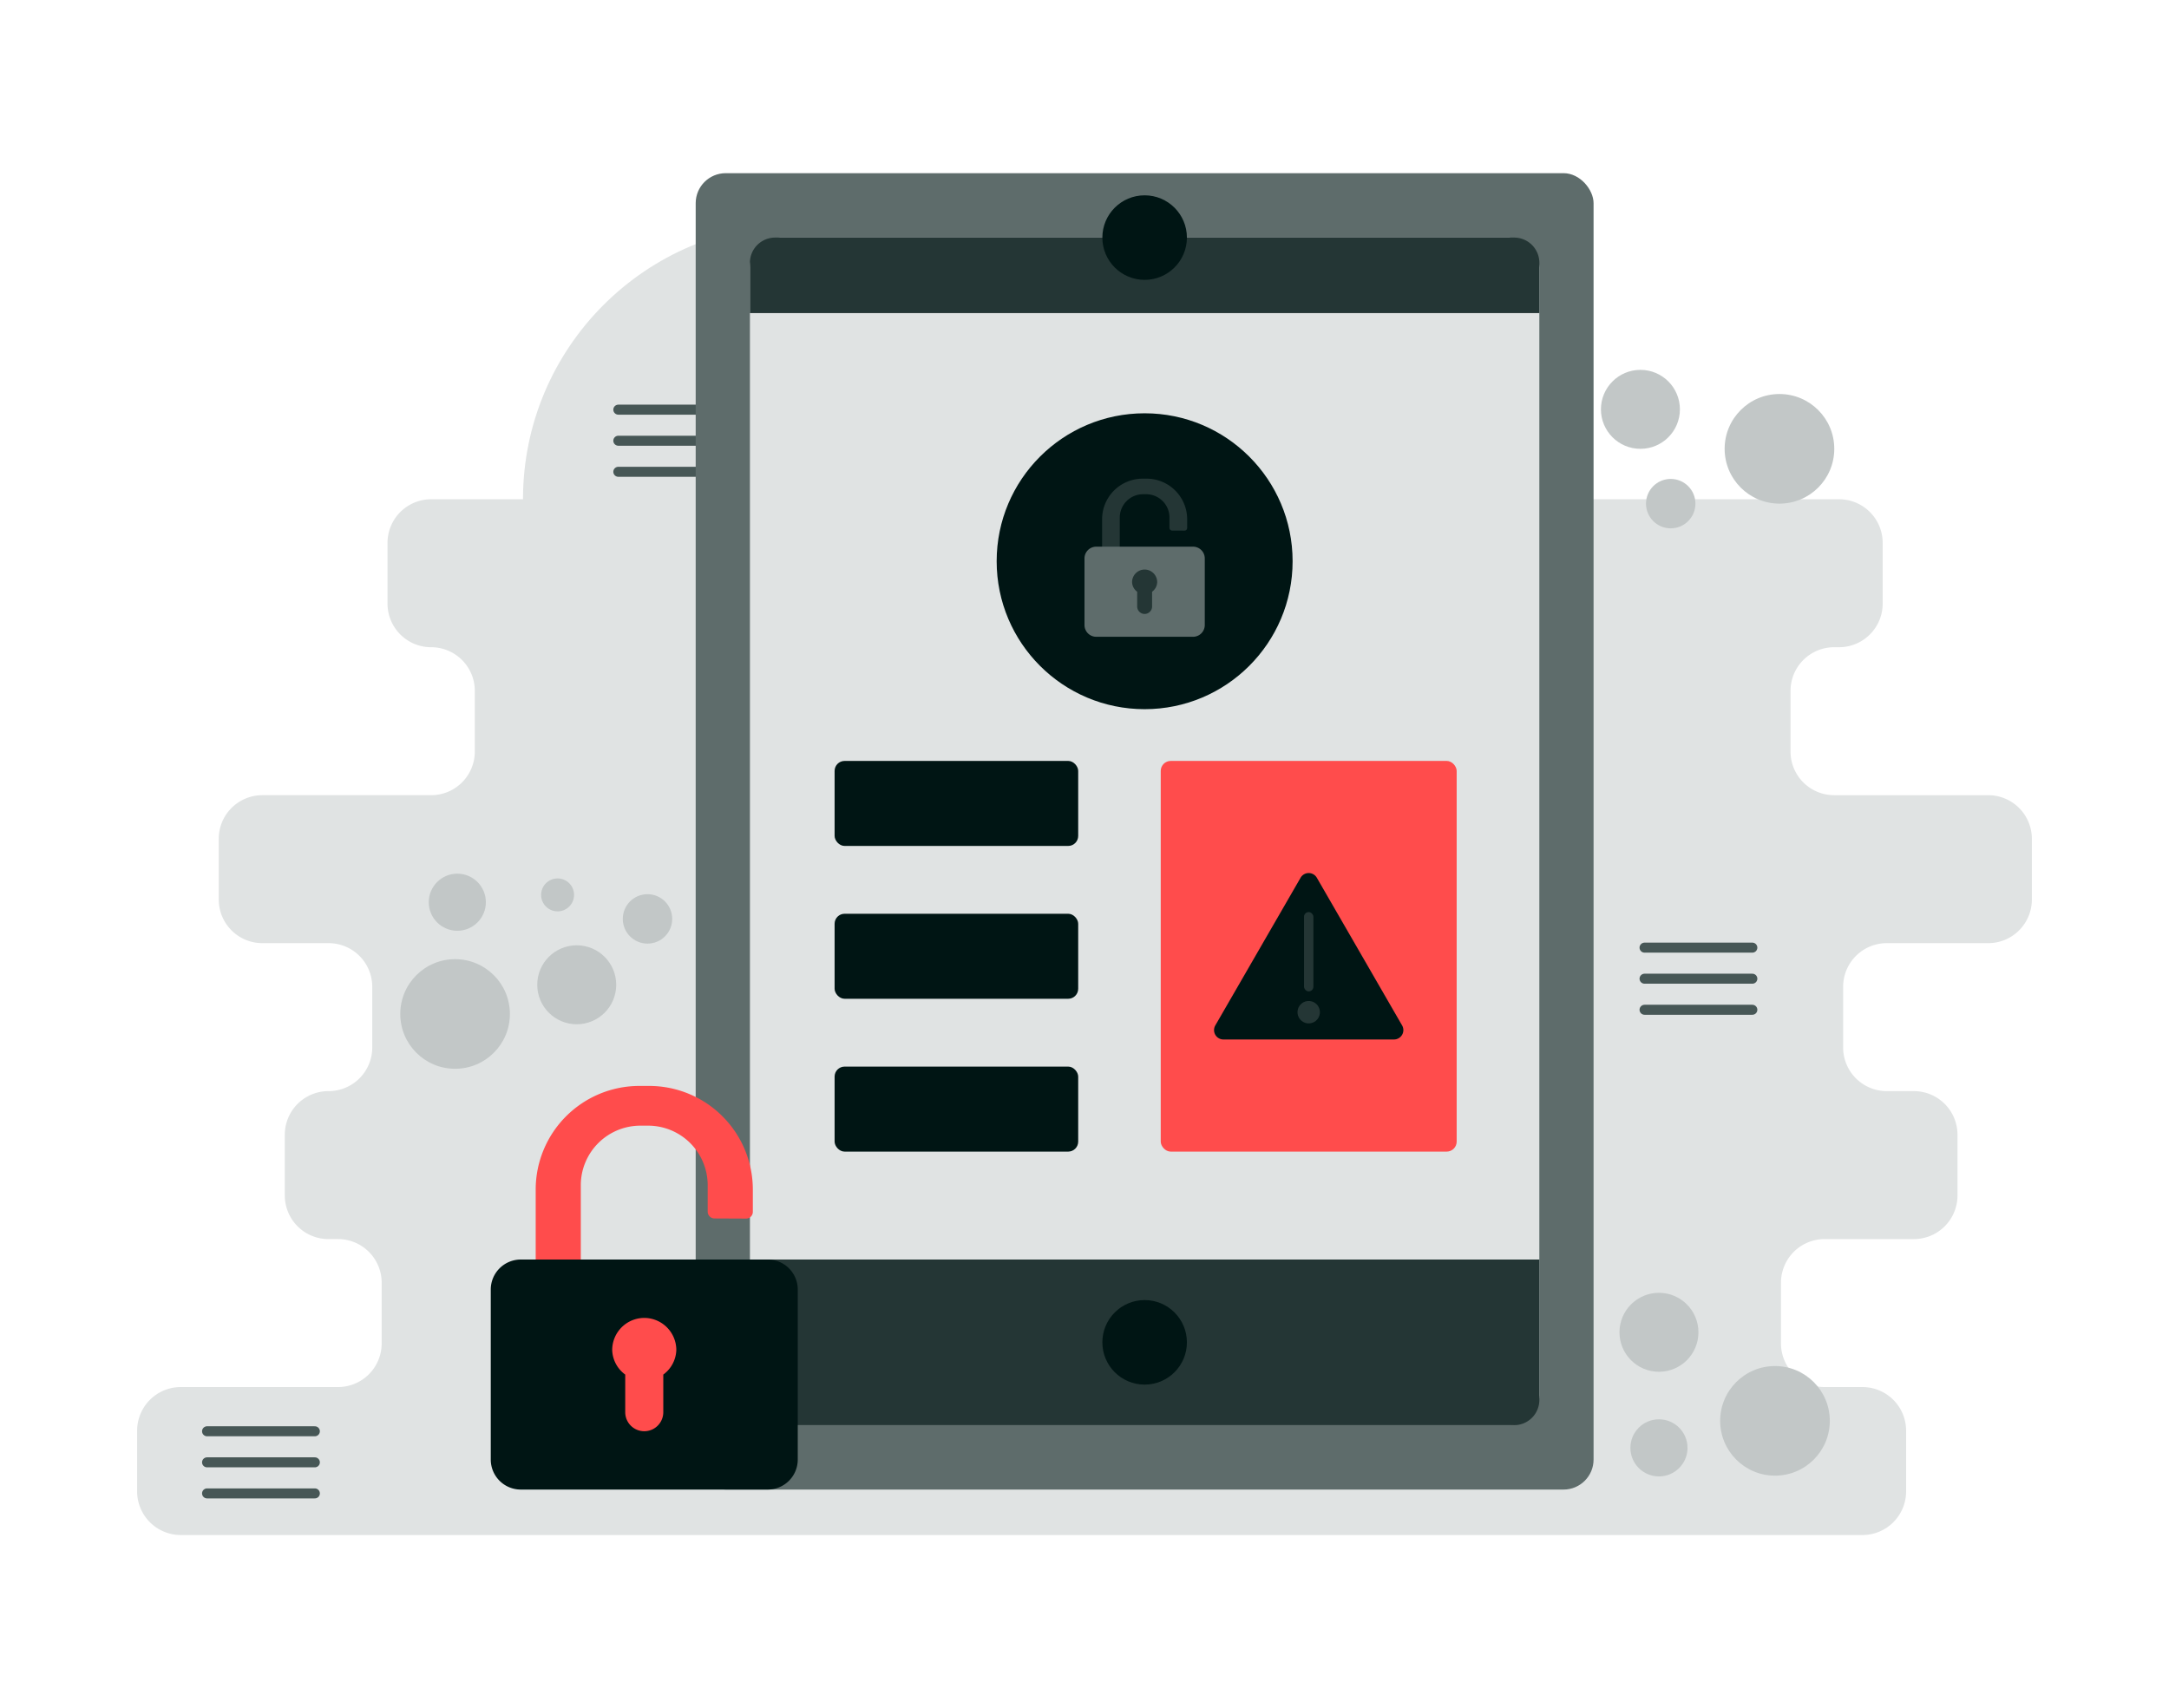 <svg xmlns="http://www.w3.org/2000/svg" id="Accessdenied" viewBox="0 0 650 512">
  <circle cx="239.068" cy="149.642" r="82.339" fill="#e0e3e3" class="colordbe8ec svgShape"></circle>
  <line x1="185.297" x2="217.6" y1="122.789" y2="122.789" fill="none" stroke="#475756" stroke-linecap="round" stroke-miterlimit="10" stroke-width="3" class="colorStrokeb9d4db svgStroke"></line>
  <line x1="185.297" x2="217.6" y1="132.1" y2="132.1" fill="none" stroke="#475756" stroke-linecap="round" stroke-miterlimit="10" stroke-width="3" class="colorStrokeb9d4db svgStroke"></line>
  <line x1="185.297" x2="217.6" y1="141.41" y2="141.41" fill="none" stroke="#475756" stroke-linecap="round" stroke-miterlimit="10" stroke-width="3" class="colorStrokeb9d4db svgStroke"></line>
  <path fill="#e0e3e3" d="M608.904,269.613V251.422a13.079,13.079,0,0,0-13.079-13.079h-46.166a13.079,13.079,0,0,1-13.079-13.079V207.072a13.079,13.079,0,0,1,13.079-13.079h1.458a13.079,13.079,0,0,0,13.079-13.079V162.722a13.079,13.079,0,0,0-13.079-13.079H129.209a13.079,13.079,0,0,0-13.079,13.079V180.913a13.079,13.079,0,0,0,13.079,13.079h0a13.079,13.079,0,0,1,13.079,13.079v18.191a13.079,13.079,0,0,1-13.079,13.079H78.63a13.079,13.079,0,0,0-13.079,13.079v18.191A13.079,13.079,0,0,0,78.63,282.692H98.476a13.079,13.079,0,0,1,13.079,13.079V313.963a13.079,13.079,0,0,1-13.079,13.079h-.048A13.079,13.079,0,0,0,85.349,340.122V358.313a13.079,13.079,0,0,0,13.079,13.079h2.871a13.079,13.079,0,0,1,13.079,13.079v18.191a13.079,13.079,0,0,1-13.079,13.079H54.175A13.079,13.079,0,0,0,41.096,428.822v18.191A13.079,13.079,0,0,0,54.175,460.093h503.963a13.079,13.079,0,0,0,13.079-13.079V428.822a13.079,13.079,0,0,0-13.079-13.079H546.798a13.079,13.079,0,0,1-13.079-13.079V384.472a13.079,13.079,0,0,1,13.079-13.079h26.74A13.079,13.079,0,0,0,586.617,358.313V340.122a13.079,13.079,0,0,0-13.079-13.079H565.426A13.079,13.079,0,0,1,552.347,313.963V295.772A13.079,13.079,0,0,1,565.426,282.692H595.825A13.079,13.079,0,0,0,608.904,269.613Z" class="colordbe8ec svgShape"></path>
  <rect width="269.073" height="394.56" x="208.484" y="51.907" fill="#5e6c6b" rx="9" class="color3086a3 svgShape"></rect>
  <rect width="236.57" height="355.949" x="224.735" y="71.213" fill="#e0e3e3" rx="9" class="colordbe8ec svgShape"></rect>
  <circle cx="343.021" cy="168.219" r="44.343" fill="#001514" class="colorf9ae2b svgShape"></circle>
  <path fill="#243635" d="M335.57,164.352v-9.22a6.999,6.999,0,0,1,7.064-6.998h.769a6.996,6.996,0,0,1,7.064,6.998v3.106a.796.796,0,0,0,.786.79l3.72.017a.791.791,0,0,0,.794-.79v-2.609a12.175,12.175,0,0,0-12.192-12.178H342.461a12.177,12.177,0,0,0-12.188,12.178v8.953Zm0,0" class="color409cb5 svgShape"></path>
  <path fill="#5e6c6b" d="M357.528,190.865a3.522,3.522,0,0,0,3.514-3.514v-19.984a3.522,3.522,0,0,0-3.514-3.514H328.514A3.522,3.522,0,0,0,325,167.367v19.984a3.522,3.522,0,0,0,3.514,3.514Zm0,0" class="color3086a3 svgShape"></path>
  <path fill="#243635" d="M343.021 170.708a3.777 3.777 0 0 0-3.764 3.766 3.705 3.705 0 0 0 1.53 2.888v4.419a2.234 2.234 0 0 0 4.468 0V177.362a3.718 3.718 0 0 0 1.53-2.888 3.777 3.777 0 0 0-3.764-3.766ZM224.736 377.521v42.099a7.541 7.541 0 0 0 7.541 7.541H453.764a7.541 7.541 0 0 0 7.541-7.541V377.521ZM461.306 78.754a7.541 7.541 0 0 0-7.541-7.541H232.277a7.541 7.541 0 0 0-7.541 7.541V93.837H461.306Z" class="color409cb5 svgShape"></path>
  <circle cx="343.021" cy="71.213" r="12.669" fill="#001514" class="colorf9ae2b svgShape"></circle>
  <circle cx="343.021" cy="402.341" r="12.669" fill="#001514" class="colorf9ae2b svgShape"></circle>
  <rect width="73" height="25.481" x="250.112" y="228.072" fill="#001514" rx="3" class="colorf9ae2b svgShape"></rect>
  <rect width="88.686" height="117.1" x="347.847" y="228.072" fill="#ff4c4c" rx="3" class="coloree781d svgShape"></rect>
  <rect width="73" height="25.481" x="250.112" y="273.881" fill="#001514" rx="3" class="colorf9ae2b svgShape"></rect>
  <rect width="73" height="25.481" x="250.112" y="319.691" fill="#001514" rx="3" class="colorf9ae2b svgShape"></rect>
  <path fill="#001514" d="M392.19,311.563H366.635a2.81,2.81,0,0,1-2.434-4.215l12.777-22.131L389.756,263.085a2.81,2.81,0,0,1,4.868,0l12.777,22.131,12.777,22.131a2.81,2.81,0,0,1-2.434,4.215Z" class="colorf9ae2b svgShape"></path>
  <rect width="2.812" height="23.77" x="390.784" y="273.378" fill="#243635" rx="1.406" class="color409cb5 svgShape"></rect>
  <circle cx="392.19" cy="303.385" r="3.363" fill="#243635" transform="rotate(-84.345 392.19 303.385)" class="color409cb5 svgShape"></circle>
  <path fill="#ff4c4c" d="M174.052,378.793V355.258a17.865,17.865,0,0,1,18.032-17.862h1.963a17.858,17.858,0,0,1,18.032,17.862v7.928a2.032,2.032,0,0,0,2.006,2.016l9.496.043a2.019,2.019,0,0,0,2.027-2.016V356.57a31.076,31.076,0,0,0-31.119-31.084h-2.844A31.081,31.081,0,0,0,160.535,356.57v22.852Zm0,0" class="coloree781d svgShape"></path>
  <path fill="#001514" d="M230.099,446.467a8.991,8.991,0,0,0,8.969-8.969V386.49a8.991,8.991,0,0,0-8.969-8.969H156.042a8.991,8.991,0,0,0-8.969,8.969v51.008a8.991,8.991,0,0,0,8.969,8.969Zm0,0" class="colorf9ae2b svgShape"></path>
  <path fill="#ff4c4c" d="M193.071,395.018a9.642,9.642,0,0,0-9.609,9.611,9.456,9.456,0,0,0,3.906,7.372v11.278a5.702,5.702,0,0,0,11.405,0V412.001a9.489,9.489,0,0,0,3.906-7.372,9.642,9.642,0,0,0-9.609-9.611Zm0,0" class="coloree781d svgShape"></path>
  <line x1="62.051" x2="94.354" y1="428.996" y2="428.996" fill="none" stroke="#475756" stroke-linecap="round" stroke-miterlimit="10" stroke-width="3" class="colorStrokeb9d4db svgStroke"></line>
  <line x1="62.051" x2="94.354" y1="438.306" y2="438.306" fill="none" stroke="#475756" stroke-linecap="round" stroke-miterlimit="10" stroke-width="3" class="colorStrokeb9d4db svgStroke"></line>
  <line x1="62.051" x2="94.354" y1="447.617" y2="447.617" fill="none" stroke="#475756" stroke-linecap="round" stroke-miterlimit="10" stroke-width="3" class="colorStrokeb9d4db svgStroke"></line>
  <line x1="492.833" x2="525.136" y1="284.036" y2="284.036" fill="none" stroke="#475756" stroke-linecap="round" stroke-miterlimit="10" stroke-width="3" class="colorStrokeb9d4db svgStroke"></line>
  <line x1="492.833" x2="525.136" y1="293.346" y2="293.346" fill="none" stroke="#475756" stroke-linecap="round" stroke-miterlimit="10" stroke-width="3" class="colorStrokeb9d4db svgStroke"></line>
  <line x1="492.833" x2="525.136" y1="302.657" y2="302.657" fill="none" stroke="#475756" stroke-linecap="round" stroke-miterlimit="10" stroke-width="3" class="colorStrokeb9d4db svgStroke"></line>
  <circle cx="136.379" cy="303.918" r="16.428" fill="#c2c7c7" class="colorb9d4db svgShape"></circle>
  <circle cx="137.046" cy="270.423" r="8.557" fill="#c2c7c7" class="colorb9d4db svgShape"></circle>
  <circle cx="194.04" cy="275.423" r="7.406" fill="#c2c7c7" class="colorb9d4db svgShape"></circle>
  <circle cx="167.096" cy="268.226" r="4.936" fill="#c2c7c7" class="colorb9d4db svgShape"></circle>
  <circle cx="172.833" cy="295.168" r="11.833" fill="#c2c7c7" class="colorb9d4db svgShape"></circle>
  <circle cx="531.923" cy="425.872" r="16.428" fill="#c2c7c7" class="colorb9d4db svgShape"></circle>
  <circle cx="497.151" cy="433.968" r="8.557" fill="#c2c7c7" class="colorb9d4db svgShape"></circle>
  <circle cx="497.151" cy="399.329" r="11.833" fill="#c2c7c7" class="colorb9d4db svgShape"></circle>
  <circle cx="533.263" cy="134.526" r="16.428" fill="#c2c7c7" class="colorb9d4db svgShape"></circle>
  <circle cx="500.676" cy="150.954" r="7.406" fill="#c2c7c7" class="colorb9d4db svgShape"></circle>
  <circle cx="491.597" cy="122.693" r="11.833" fill="#c2c7c7" class="colorb9d4db svgShape"></circle>
</svg>
